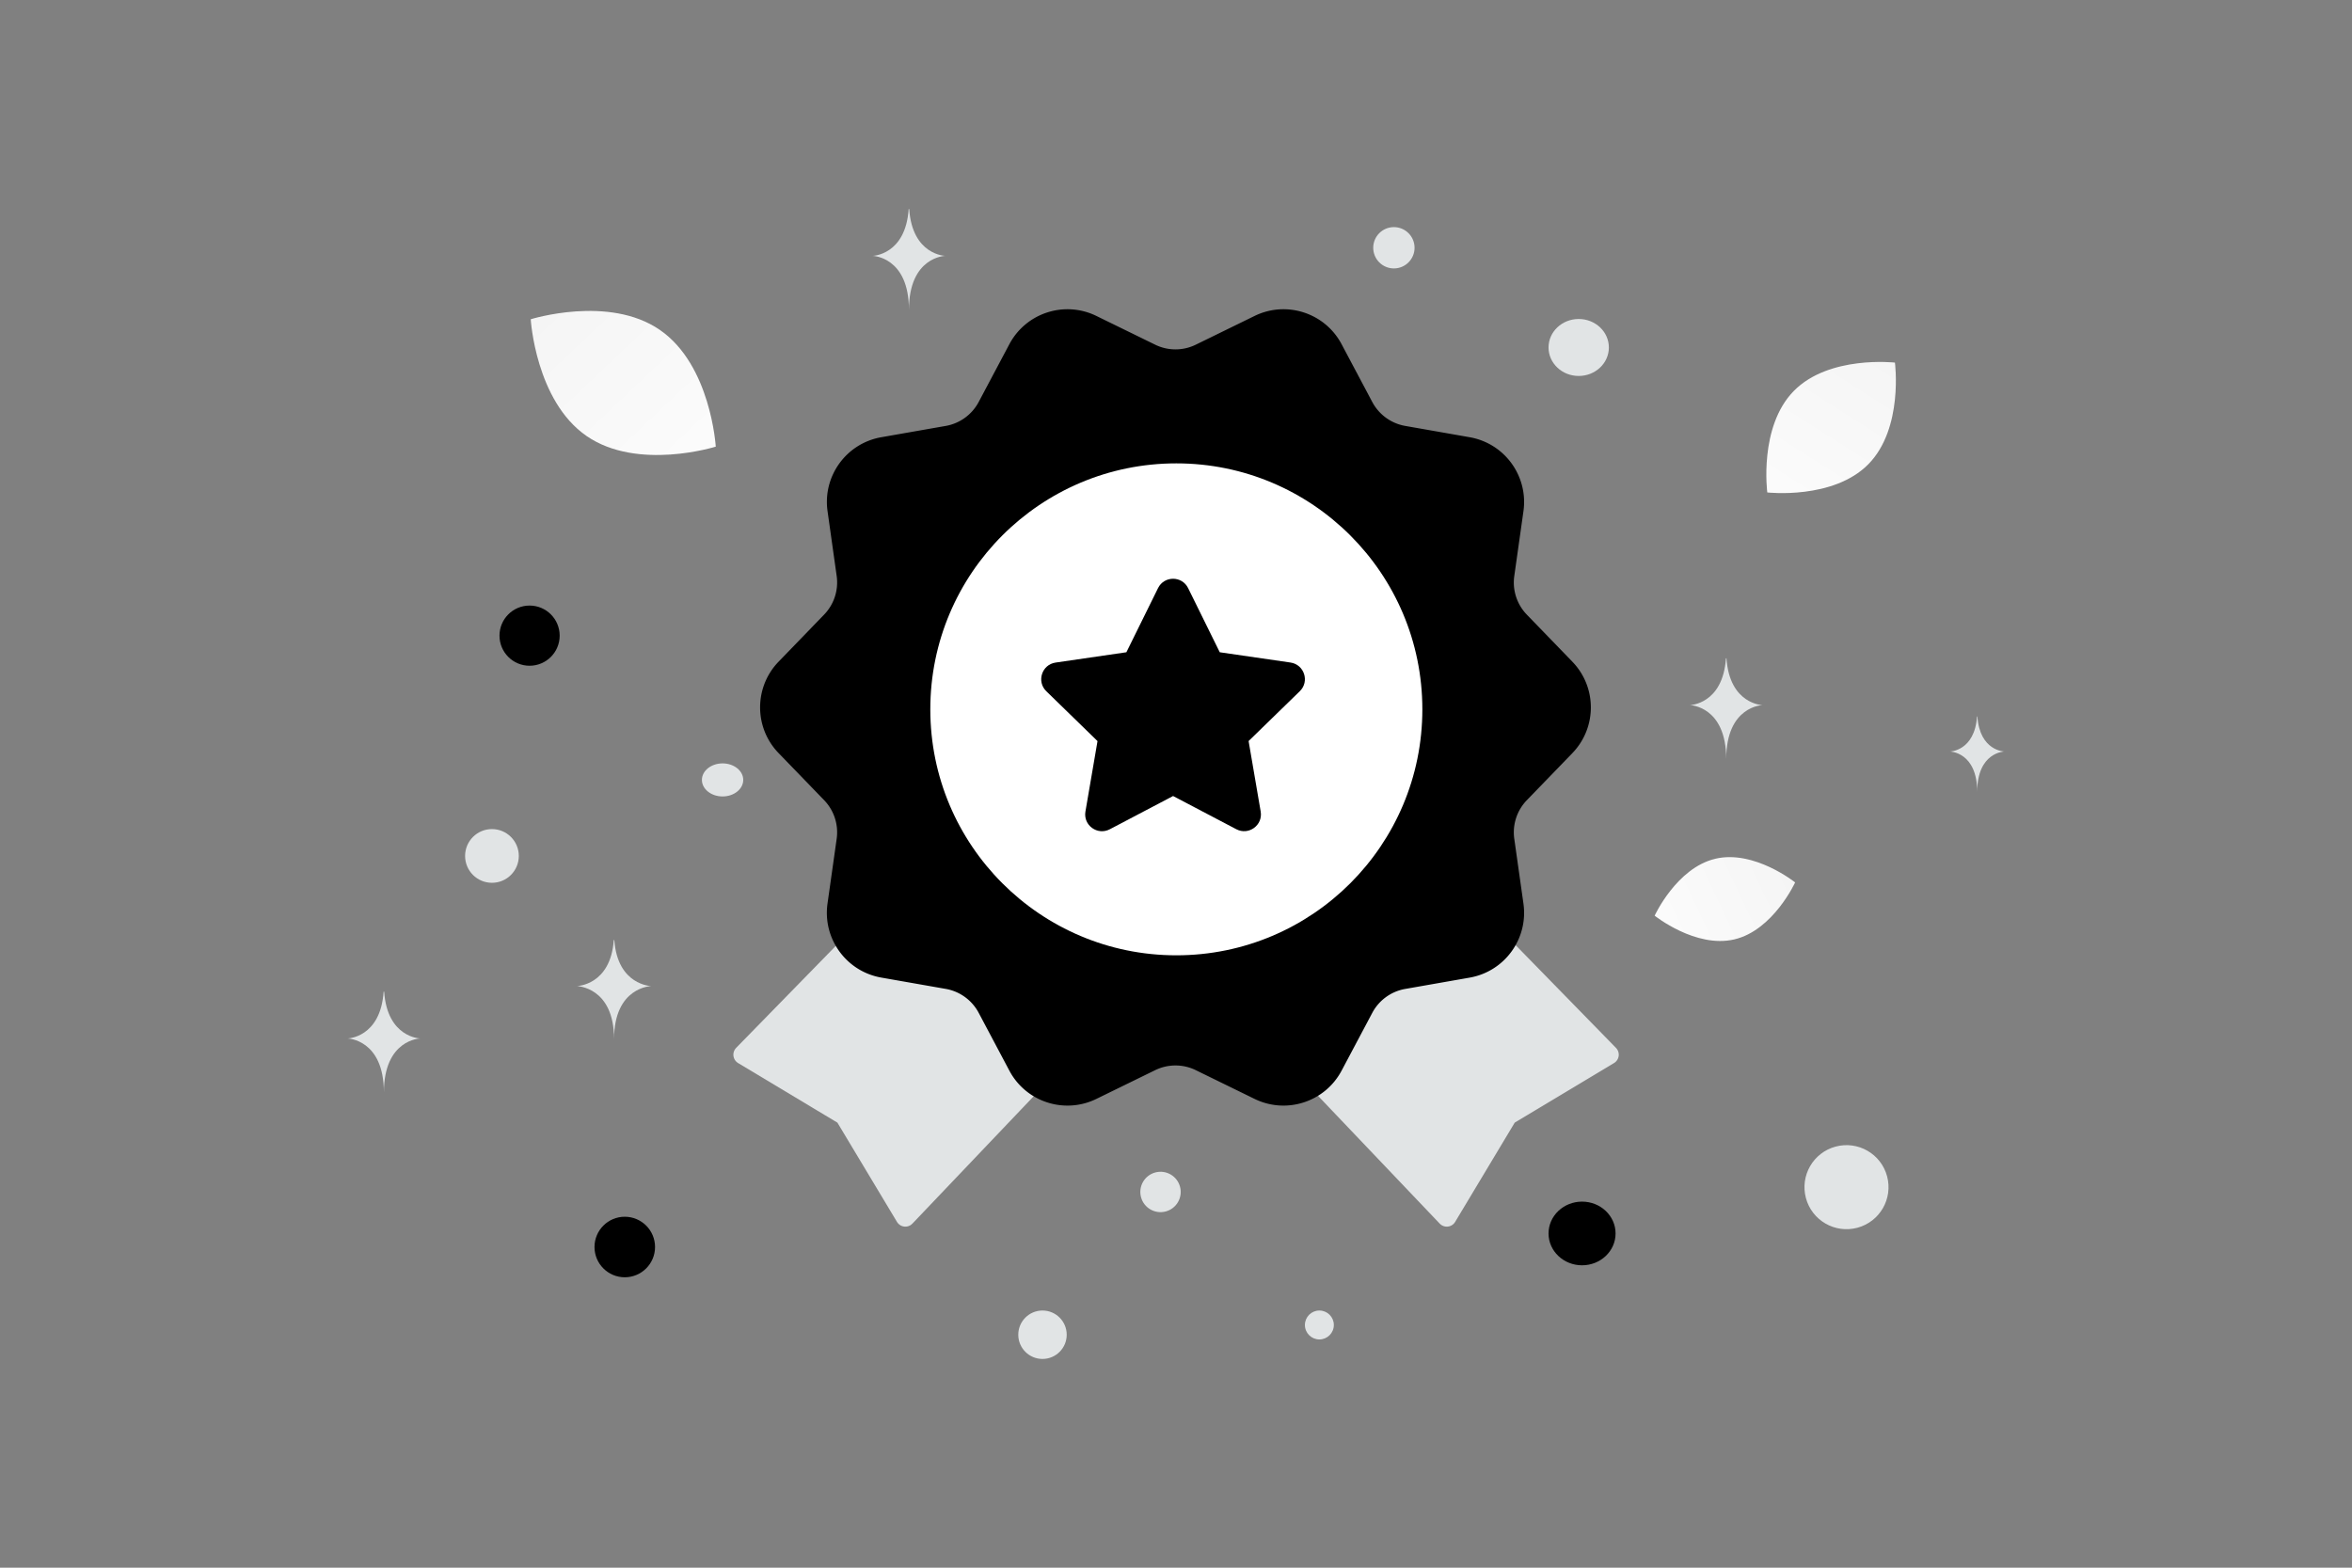 <svg width="900" height="600" viewBox="0 0 900 600" fill="none" xmlns="http://www.w3.org/2000/svg"><rect x="0" y="0" width="900" height="600" fill="#808080" stroke="none"/><path fill="transparent" d="M0 0h900v600H0z"/><path fill-rule="evenodd" clip-rule="evenodd" d="m493.103 402.188 60.511 63.553 23.28-38.799 38.799-23.279L567.178 354" fill="#E1E4E5"/><path d="m493.103 402.188 60.511 63.553 23.28-38.799 38.799-23.279L567.178 354" stroke="#E1E4E5" stroke-width="7.464" stroke-linecap="round" stroke-linejoin="round"/><path fill-rule="evenodd" clip-rule="evenodd" d="m406.945 402.188-60.511 63.553-23.279-38.799-38.799-23.279L332.87 354" fill="#E1E4E5"/><path d="m406.945 402.188-60.511 63.553-23.279-38.799-38.799-23.279L332.87 354" stroke="#E1E4E5" stroke-width="7.464" stroke-linecap="round" stroke-linejoin="round"/><path fill-rule="evenodd" clip-rule="evenodd" d="m459.213 135.273 22.503-11.003c10.383-5.075 22.938-1.009 28.355 9.218l11.748 22.131a21.478 21.478 0 0 0 15.24 11.066l24.677 4.33c11.391 2.002 19.135 12.664 17.521 24.117l-3.507 24.8a21.432 21.432 0 0 0 5.82 17.91l17.413 18.003c8.039 8.303 8.039 21.495 0 29.813l-17.413 18.003a21.431 21.431 0 0 0-5.82 17.909l3.507 24.801c1.614 11.453-6.13 22.115-17.521 24.117l-24.677 4.33a21.478 21.478 0 0 0-15.24 11.066l-11.748 22.131c-5.417 10.212-17.956 14.293-28.355 9.218l-22.503-11.003a21.44 21.44 0 0 0-18.825 0l-22.504 11.003c-10.382 5.075-22.938 1.009-28.354-9.218l-11.749-22.147a21.475 21.475 0 0 0-15.24-11.065l-24.676-4.33c-11.391-2.002-19.136-12.664-17.522-24.118l3.508-24.8a21.433 21.433 0 0 0-5.82-17.91l-17.413-18.002c-8.039-8.303-8.039-21.495 0-29.814l17.413-18.002a21.433 21.433 0 0 0 5.82-17.91l-3.492-24.8c-1.63-11.438 6.13-22.116 17.522-24.102l24.676-4.33a21.48 21.48 0 0 0 15.224-11.066l11.749-22.131c5.416-10.212 17.956-14.293 28.354-9.218l22.504 11.003a21.44 21.44 0 0 0 18.825 0z" fill="#000" stroke="#000" stroke-width="7.464" stroke-linecap="round" stroke-linejoin="round"/><circle cx="450.126" cy="271.486" r="94.141" fill="#fff"/><path fill-rule="evenodd" clip-rule="evenodd" d="m448.861 304.647 24.218 12.722c4.716 2.479 10.228-1.523 9.325-6.779l-4.622-26.967 19.595-19.082c3.814-3.72 1.711-10.202-3.558-10.97l-27.074-3.935-12.102-24.541c-2.359-4.784-9.164-4.784-11.523 0l-12.102 24.541-27.087 3.948c-5.27.768-7.372 7.251-3.558 10.97l19.595 19.083-4.623 26.966c-.903 5.256 4.609 9.259 9.326 6.779l24.217-12.722h-.027v-.013z" fill="#000"/><path d="M663.695 359.523c-14.841 3.515-30.537-9.071-30.537-9.071s8.376-18.279 23.222-21.784c14.841-3.516 30.532 9.059 30.532 9.059s-8.376 18.28-23.217 21.796z" fill="url(#a)"/><path d="M224.479 166.891c19.546 13.463 49.407 4.052 49.407 4.052s-1.849-31.236-21.408-44.686c-19.546-13.463-49.394-4.065-49.394-4.065s1.849 31.236 21.395 44.699z" fill="url(#b)"/><path d="M714.954 177.643c-13.483 13.723-38.695 10.829-38.695 10.829s-3.336-25.142 10.159-38.856c13.482-13.722 38.682-10.837 38.682-10.837s3.336 25.142-10.146 38.864z" fill="url(#c)"/><circle cx="239.071" cy="477.267" r="11.584" transform="rotate(180 239.071 477.267)" fill="#000"/><ellipse cx="605.378" cy="472.081" rx="12.826" ry="12.185" transform="rotate(180 605.378 472.081)" fill="#000"/><circle r="11.516" transform="matrix(-1 0 0 1 202.646 243.282)" fill="#000"/><ellipse rx="11.544" ry="10.902" transform="matrix(-1 0 0 1 604.095 132.99)" fill="#E1E4E5"/><circle r="9.267" transform="matrix(-1 0 0 1 398.914 510.841)" fill="#E1E4E5"/><circle r="5.535" transform="matrix(-1 0 0 1 504.86 507.109)" fill="#E1E4E5"/><circle r="7.907" transform="matrix(-1 0 0 1 533.378 94.83)" fill="#E1E4E5"/><circle r="7.726" transform="scale(1 -1) rotate(-75 -75.225 -517.466)" fill="#E1E4E5"/><circle r="10.279" transform="matrix(-1 0 0 1 188.247 327.594)" fill="#E1E4E5"/><ellipse rx="7.907" ry="6.325" transform="matrix(-1 0 0 1 276.496 298.498)" fill="#E1E4E5"/><circle r="16.08" transform="scale(1 -1) rotate(-75 57.215 -687.592)" fill="#E1E4E5"/><path d="M234.868 359.784h.207c1.225 17.354 14.131 17.622 14.131 17.622s-14.231.277-14.231 20.33c0-20.053-14.232-20.33-14.232-20.33s12.901-.268 14.125-17.622zM347.707 80h.202c1.196 17.656 13.802 17.928 13.802 17.928s-13.9.282-13.9 20.684c0-20.402-13.901-20.684-13.901-20.684s12.601-.272 13.797-17.928zm-200.91 299.526h.202c1.196 17.656 13.801 17.928 13.801 17.928s-13.9.283-13.9 20.684c0-20.401-13.9-20.684-13.9-20.684s12.6-.272 13.797-17.928zm513.638-127.584h.202c1.197 17.656 13.802 17.928 13.802 17.928s-13.9.283-13.9 20.684c0-20.401-13.9-20.684-13.9-20.684s12.6-.272 13.796-17.928zm96.073 22.293h.151c.894 13.192 10.312 13.395 10.312 13.395s-10.386.212-10.386 15.455c0-15.243-10.385-15.455-10.385-15.455s9.414-.203 10.308-13.395z" fill="#E1E4E5"/><defs><linearGradient id="a" x1="607.808" y1="368.264" x2="737.725" y2="306.887" gradientUnits="userSpaceOnUse"><stop stop-color="#fff"/><stop offset="1" stop-color="#EEE"/></linearGradient><linearGradient id="b" x1="300.619" y1="211.065" x2="146.758" y2="48.823" gradientUnits="userSpaceOnUse"><stop stop-color="#fff"/><stop offset="1" stop-color="#EEE"/></linearGradient><linearGradient id="c" x1="661.161" y1="224.516" x2="758.632" y2="71.721" gradientUnits="userSpaceOnUse"><stop stop-color="#fff"/><stop offset="1" stop-color="#EEE"/></linearGradient></defs></svg>